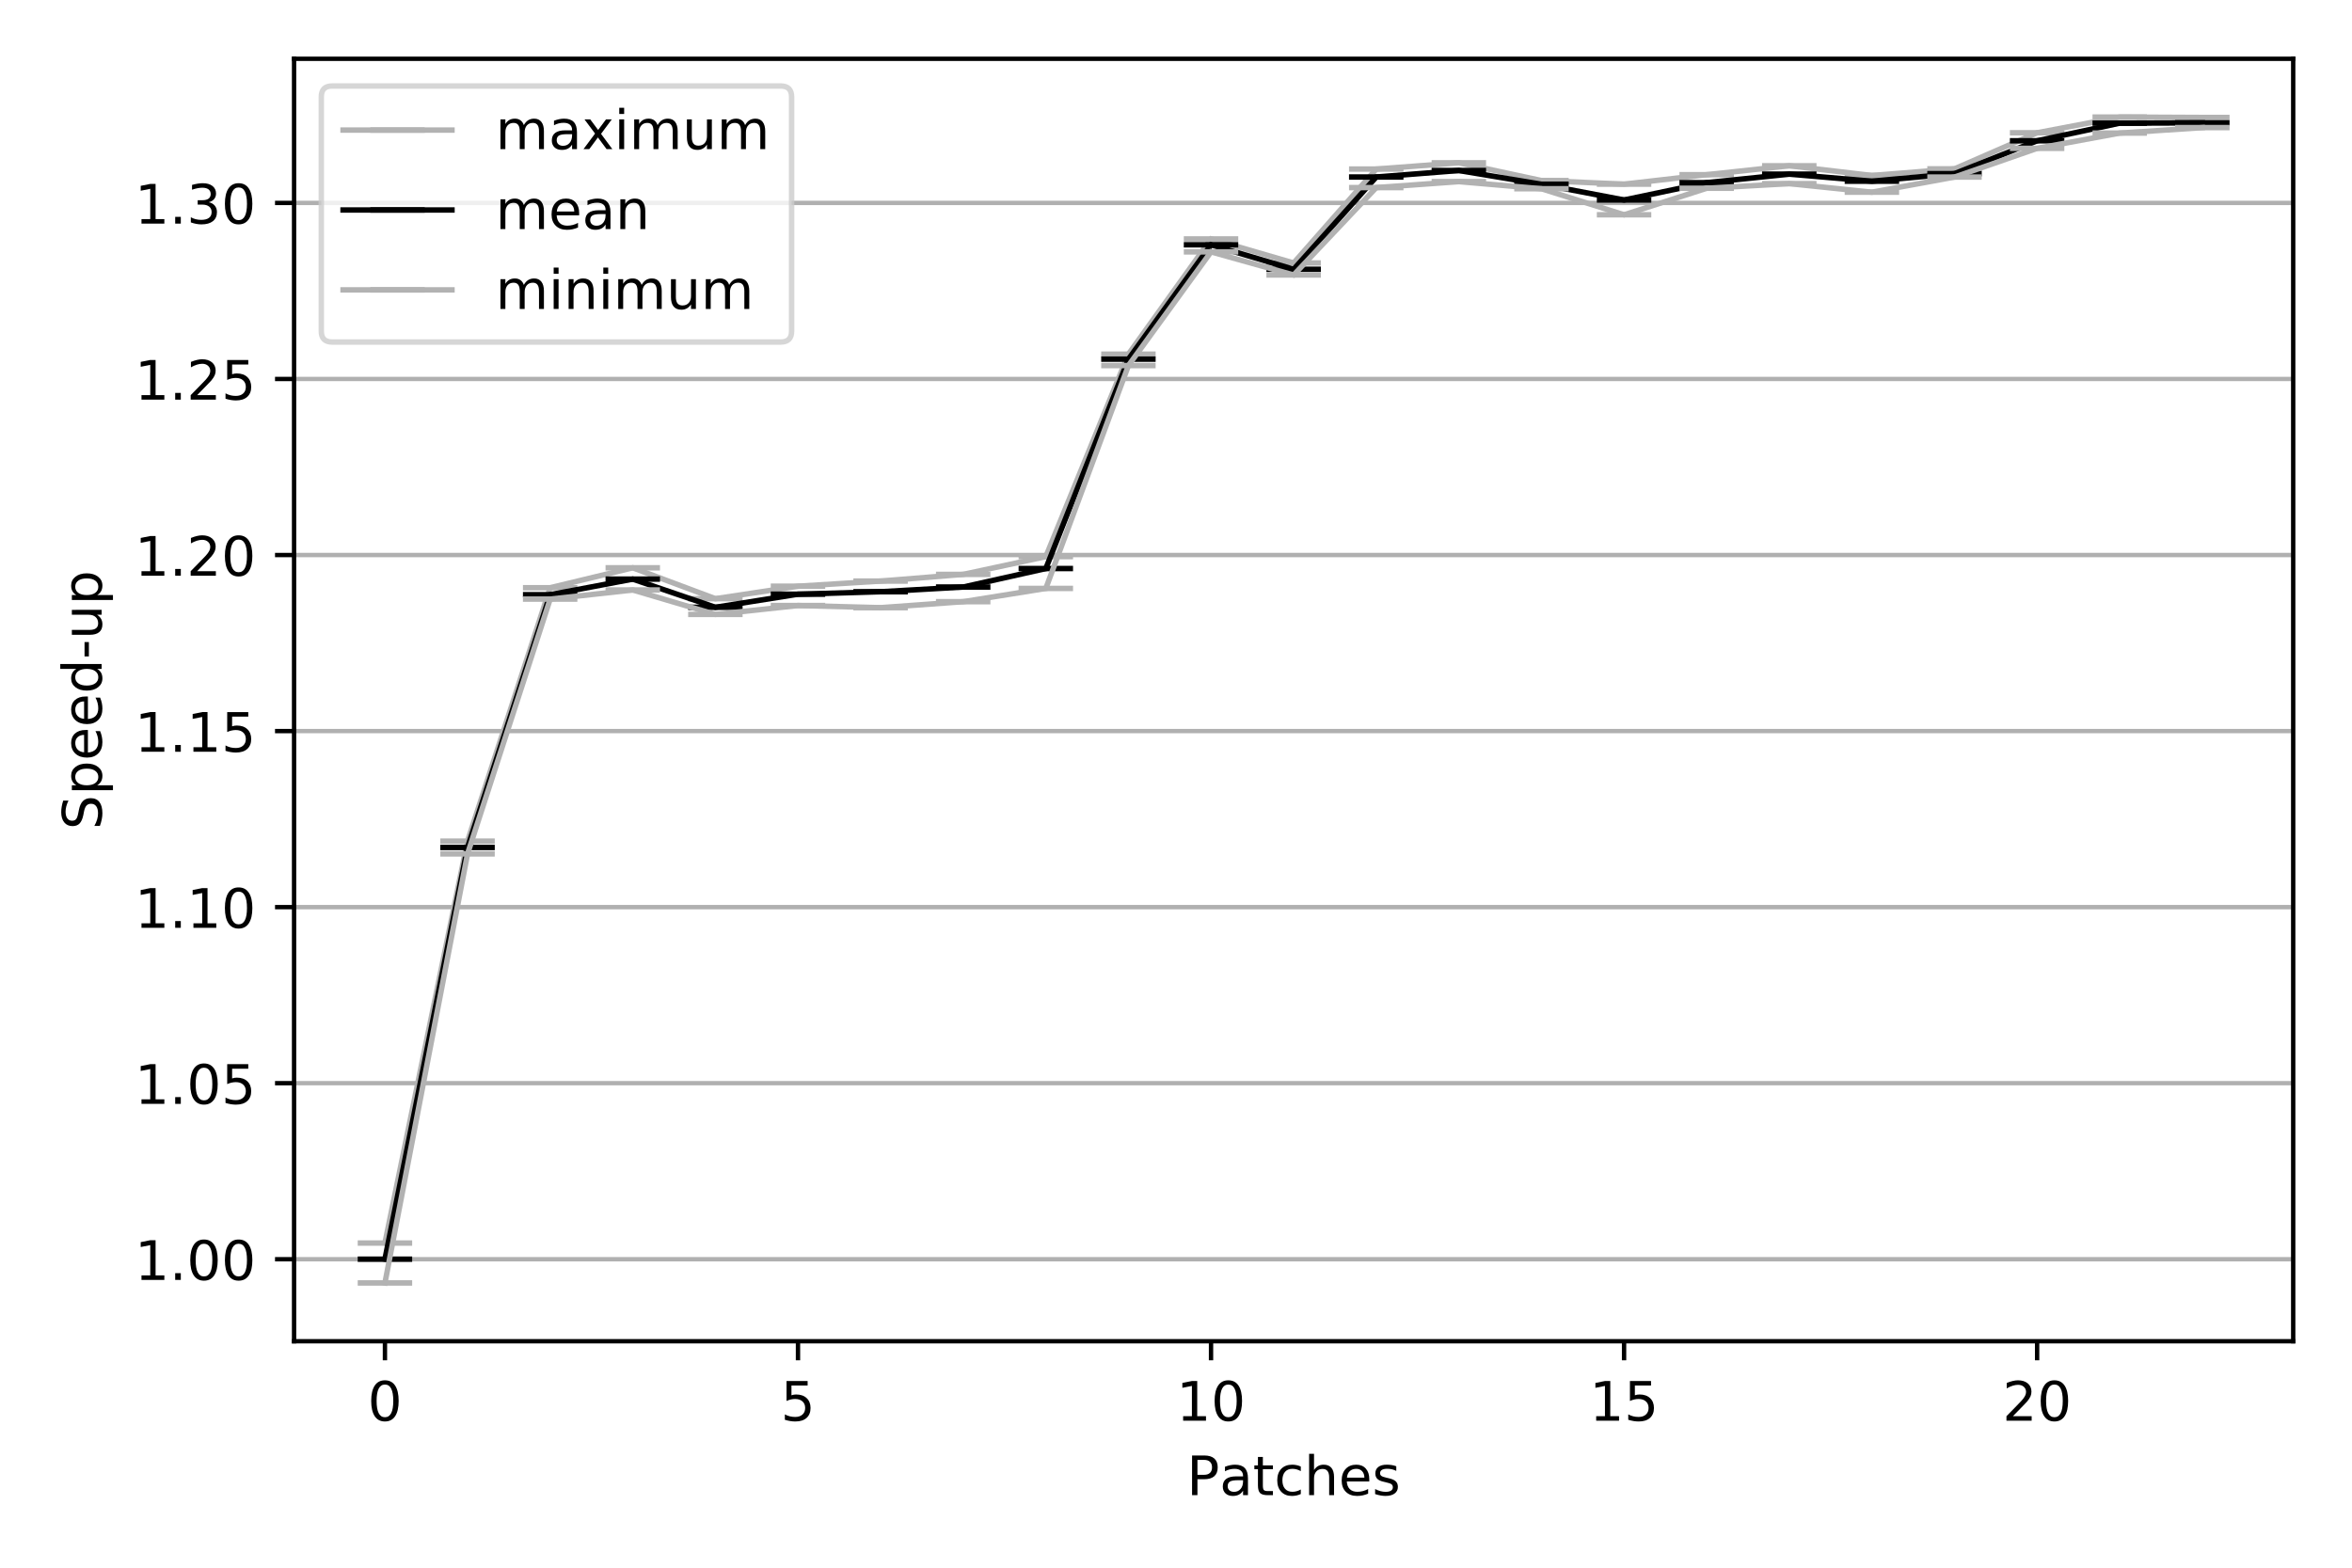 <svg xmlns:xlink="http://www.w3.org/1999/xlink" width="576" height="384" style="background:#fff" viewBox="0 0 432 288"><defs><style>*{stroke-linecap:butt;stroke-linejoin:round}</style></defs><g id="figure_1"><path id="patch_1" fill="#fff" d="M0 288h432V0H0z"/><g id="axes_1"><path id="patch_2" fill="#fff" d="M54.013 246.4H421.2V10.8H54.012z"/><g id="matplotlib.axis_1"><g id="xtick_1"><g id="line2d_1"><defs><path id="m4d9b8e4e29" stroke="#000" stroke-width=".8" d="M0 0v3.5"/></defs><use x="70.703" y="246.4" stroke="#000" stroke-width=".8" xlink:href="#m4d9b8e4e29"/></g><g id="text_1"><defs><path id="DejaVuSans-48" d="M31.781 66.406q-7.61 0-11.453-7.5Q16.5 51.422 16.5 36.375q0-14.984 3.828-22.484 3.844-7.5 11.453-7.5 7.672 0 11.5 7.5 3.844 7.5 3.844 22.484 0 15.047-3.844 22.531-3.828 7.5-11.5 7.5zm0 7.813q12.266 0 18.735-9.703 6.468-9.688 6.468-28.141 0-18.406-6.468-28.11-6.47-9.687-18.735-9.687-12.25 0-18.718 9.688-6.47 9.703-6.47 28.109 0 18.453 6.47 28.14Q19.53 74.22 31.78 74.22z"/></defs><use transform="matrix(.1 0 0 -.1 67.522 260.998)" xlink:href="#DejaVuSans-48"/></g></g><g id="xtick_2"><use id="line2d_2" x="146.568" y="246.4" stroke="#000" stroke-width=".8" xlink:href="#m4d9b8e4e29"/><g id="text_2"><defs><path id="DejaVuSans-53" d="M10.797 72.906h38.719v-8.312H19.828v-17.86q2.14.735 4.281 1.094 2.157.36 4.313.36 12.203 0 19.328-6.688 7.14-6.688 7.14-18.11 0-11.765-7.328-18.296-7.328-6.516-20.656-6.516-4.593 0-9.36.781-4.75.782-9.827 2.344v9.922q4.39-2.39 9.078-3.563 4.687-1.171 9.906-1.171 8.453 0 13.375 4.437 4.938 4.438 4.938 12.063 0 7.609-4.938 12.047-4.922 4.453-13.375 4.453-3.953 0-7.89-.875-3.922-.875-8.016-2.735z"/></defs><use transform="matrix(.1 0 0 -.1 143.387 260.998)" xlink:href="#DejaVuSans-53"/></g></g><g id="xtick_3"><use id="line2d_3" x="222.433" y="246.4" stroke="#000" stroke-width=".8" xlink:href="#m4d9b8e4e29"/><g id="text_3"><defs><path id="DejaVuSans-49" d="M12.406 8.297h16.11v55.625l-17.532-3.516v8.985l17.438 3.515h9.86V8.296H54.39V0H12.406z"/></defs><g transform="matrix(.1 0 0 -.1 216.07 260.998)"><use xlink:href="#DejaVuSans-49"/><use x="63.623" xlink:href="#DejaVuSans-48"/></g></g></g><g id="xtick_4"><use id="line2d_4" x="298.298" y="246.4" stroke="#000" stroke-width=".8" xlink:href="#m4d9b8e4e29"/><g id="text_4" transform="matrix(.1 0 0 -.1 291.936 260.998)"><use xlink:href="#DejaVuSans-49"/><use x="63.623" xlink:href="#DejaVuSans-53"/></g></g><g id="xtick_5"><use id="line2d_5" x="374.164" y="246.4" stroke="#000" stroke-width=".8" xlink:href="#m4d9b8e4e29"/><g id="text_5"><defs><path id="DejaVuSans-50" d="M19.188 8.297h34.421V0H7.33v8.297q5.609 5.812 15.296 15.594 9.703 9.797 12.188 12.64 4.734 5.313 6.609 9 1.89 3.688 1.89 7.25 0 5.813-4.078 9.469-4.078 3.672-10.625 3.672-4.64 0-9.797-1.61-5.14-1.609-11-4.89v9.969Q13.767 71.78 18.938 73q5.188 1.219 9.485 1.219 11.328 0 18.062-5.672 6.735-5.656 6.735-15.125 0-4.5-1.688-8.531-1.672-4.016-6.125-9.485-1.218-1.422-7.765-8.187-6.532-6.766-18.453-18.922z"/></defs><g transform="matrix(.1 0 0 -.1 367.801 260.998)"><use xlink:href="#DejaVuSans-50"/><use x="63.623" xlink:href="#DejaVuSans-48"/></g></g></g><g id="text_6"><defs><path id="DejaVuSans-80" d="M19.672 64.797v-27.39h12.406q6.89 0 10.64 3.562 3.766 3.562 3.766 10.156 0 6.547-3.765 10.11-3.75 3.562-10.64 3.562zm-9.86 8.11h22.266q12.266 0 18.531-5.548 6.282-5.546 6.282-16.234 0-10.797-6.282-16.313-6.265-5.515-18.53-5.515H19.671V0h-9.86z"/><path id="DejaVuSans-97" d="M34.281 27.484q-10.89 0-15.093-2.484-4.204-2.484-4.204-8.5 0-4.781 3.157-7.594 3.156-2.797 8.562-2.797 7.485 0 12 5.297 4.516 5.297 4.516 14.078v2zm17.922 3.72V0H43.22v8.297Q40.14 3.328 35.547.953q-4.594-2.375-11.234-2.375-8.391 0-13.36 4.719Q6 8.016 6 15.922q0 9.219 6.172 13.906 6.187 4.688 18.437 4.688h12.61v.89q0 6.203-4.078 9.594-4.078 3.39-11.453 3.39-4.688 0-9.141-1.124-4.438-1.125-8.531-3.375v8.312q4.921 1.906 9.562 2.844 4.64.953 9.031.953 11.875 0 17.735-6.156 5.86-6.14 5.86-18.64z"/><path id="DejaVuSans-116" d="M18.313 70.219V54.688h18.5v-6.985h-18.5V18.016q0-6.688 1.828-8.594 1.828-1.906 7.453-1.906h9.218V0h-9.218q-10.407 0-14.36 3.875-3.953 3.89-3.953 14.14v29.688H2.687v6.984h6.594V70.22z"/><path id="DejaVuSans-99" d="M48.781 52.594v-8.407q-3.812 2.11-7.64 3.157-3.828 1.047-7.735 1.047-8.75 0-13.593-5.547-4.829-5.532-4.829-15.547 0-10.016 4.829-15.563 4.843-5.53 13.593-5.53 3.907 0 7.735 1.046 3.828 1.047 7.64 3.156V2.094Q45.016.344 40.984-.531q-4.015-.89-8.562-.89-12.36 0-19.64 7.765-7.266 7.765-7.266 20.953 0 13.375 7.343 21.031Q20.22 56 33.016 56q4.14 0 8.093-.86 3.953-.843 7.672-2.546z"/><path id="DejaVuSans-104" d="M54.89 33.016V0h-8.984v32.719q0 7.765-3.031 11.61-3.031 3.858-9.078 3.858-7.281 0-11.484-4.64-4.204-4.625-4.204-12.64V0H9.08v75.984h9.03V46.188q3.235 4.937 7.594 7.374Q30.078 56 35.797 56q9.422 0 14.25-5.828 4.844-5.828 4.844-17.156z"/><path id="DejaVuSans-101" d="M56.203 29.594v-4.39H14.891q.593-9.282 5.593-14.142 5-4.859 13.938-4.859 5.172 0 10.031 1.266 4.86 1.265 9.656 3.812v-8.5Q49.266.734 44.187-.344 39.11-1.422 33.892-1.422q-13.094 0-20.735 7.61-7.64 7.625-7.64 20.625 0 13.421 7.25 21.296Q20.016 56 32.328 56q11.031 0 17.453-7.11 6.422-7.093 6.422-19.296zm-8.984 2.64q-.094 7.36-4.125 11.75-4.032 4.407-10.672 4.407-7.516 0-12.031-4.25-4.516-4.25-5.203-11.97z"/><path id="DejaVuSans-115" d="M44.281 53.078v-8.5q-3.797 1.953-7.906 2.922-4.094.984-8.5.984-6.688 0-10.031-2.047-3.344-2.046-3.344-6.156 0-3.125 2.39-4.906 2.391-1.781 9.626-3.39l3.078-.688q9.562-2.047 13.593-5.781 4.032-3.735 4.032-10.422 0-7.625-6.032-12.078-6.03-4.438-16.578-4.438-4.39 0-9.156.86Q10.688.296 5.422 2v9.281q4.984-2.594 9.812-3.89 4.829-1.282 9.579-1.282 6.343 0 9.75 2.172 3.421 2.172 3.421 6.125 0 3.656-2.468 5.61-2.453 1.953-10.813 3.765l-3.125.735q-8.344 1.75-12.062 5.39-3.704 3.64-3.704 9.985 0 7.718 5.47 11.906Q16.75 56 26.811 56q4.97 0 9.36-.734 4.406-.72 8.11-2.188z"/></defs><g transform="matrix(.1 0 0 -.1 217.971 274.677)"><use xlink:href="#DejaVuSans-80"/><use x="60.24" xlink:href="#DejaVuSans-97"/><use x="121.52" xlink:href="#DejaVuSans-116"/><use x="160.729" xlink:href="#DejaVuSans-99"/><use x="215.709" xlink:href="#DejaVuSans-104"/><use x="279.088" xlink:href="#DejaVuSans-101"/><use x="340.611" xlink:href="#DejaVuSans-115"/></g></g></g><g id="matplotlib.axis_2"><g id="ytick_1"><path id="line2d_6" fill="none" stroke="#b0b0b0" stroke-linecap="square" stroke-width=".8" d="M54.013 231.333H421.2" clip-path="url(#p02daeaf4cd)"/><g id="line2d_7"><defs><path id="meffcea9939" stroke="#000" stroke-width=".8" d="M0 0h-3.5"/></defs><use x="54.013" y="231.333" stroke="#000" stroke-width=".8" xlink:href="#meffcea9939"/></g><g id="text_7"><defs><path id="DejaVuSans-46" d="M10.688 12.406H21V0H10.687z"/></defs><g transform="matrix(.1 0 0 -.1 24.747 235.132)"><use xlink:href="#DejaVuSans-49"/><use x="63.623" xlink:href="#DejaVuSans-46"/><use x="95.41" xlink:href="#DejaVuSans-48"/><use x="159.033" xlink:href="#DejaVuSans-48"/></g></g></g><g id="ytick_2"><path id="line2d_8" fill="none" stroke="#b0b0b0" stroke-linecap="square" stroke-width=".8" d="M54.013 198.99H421.2" clip-path="url(#p02daeaf4cd)"/><use id="line2d_9" x="54.013" y="198.991" stroke="#000" stroke-width=".8" xlink:href="#meffcea9939"/><g id="text_8" transform="matrix(.1 0 0 -.1 24.747 202.79)"><use xlink:href="#DejaVuSans-49"/><use x="63.623" xlink:href="#DejaVuSans-46"/><use x="95.41" xlink:href="#DejaVuSans-48"/><use x="159.033" xlink:href="#DejaVuSans-53"/></g></g><g id="ytick_3"><path id="line2d_10" fill="none" stroke="#b0b0b0" stroke-linecap="square" stroke-width=".8" d="M54.013 166.649H421.2" clip-path="url(#p02daeaf4cd)"/><use id="line2d_11" x="54.013" y="166.649" stroke="#000" stroke-width=".8" xlink:href="#meffcea9939"/><g id="text_9" transform="matrix(.1 0 0 -.1 24.747 170.448)"><use xlink:href="#DejaVuSans-49"/><use x="63.623" xlink:href="#DejaVuSans-46"/><use x="95.41" xlink:href="#DejaVuSans-49"/><use x="159.033" xlink:href="#DejaVuSans-48"/></g></g><g id="ytick_4"><path id="line2d_12" fill="none" stroke="#b0b0b0" stroke-linecap="square" stroke-width=".8" d="M54.013 134.307H421.2" clip-path="url(#p02daeaf4cd)"/><use id="line2d_13" x="54.013" y="134.307" stroke="#000" stroke-width=".8" xlink:href="#meffcea9939"/><g id="text_10" transform="matrix(.1 0 0 -.1 24.747 138.106)"><use xlink:href="#DejaVuSans-49"/><use x="63.623" xlink:href="#DejaVuSans-46"/><use x="95.41" xlink:href="#DejaVuSans-49"/><use x="159.033" xlink:href="#DejaVuSans-53"/></g></g><g id="ytick_5"><path id="line2d_14" fill="none" stroke="#b0b0b0" stroke-linecap="square" stroke-width=".8" d="M54.013 101.965H421.2" clip-path="url(#p02daeaf4cd)"/><use id="line2d_15" x="54.013" y="101.965" stroke="#000" stroke-width=".8" xlink:href="#meffcea9939"/><g id="text_11" transform="matrix(.1 0 0 -.1 24.747 105.764)"><use xlink:href="#DejaVuSans-49"/><use x="63.623" xlink:href="#DejaVuSans-46"/><use x="95.41" xlink:href="#DejaVuSans-50"/><use x="159.033" xlink:href="#DejaVuSans-48"/></g></g><g id="ytick_6"><path id="line2d_16" fill="none" stroke="#b0b0b0" stroke-linecap="square" stroke-width=".8" d="M54.013 69.623H421.2" clip-path="url(#p02daeaf4cd)"/><use id="line2d_17" x="54.013" y="69.623" stroke="#000" stroke-width=".8" xlink:href="#meffcea9939"/><g id="text_12" transform="matrix(.1 0 0 -.1 24.747 73.422)"><use xlink:href="#DejaVuSans-49"/><use x="63.623" xlink:href="#DejaVuSans-46"/><use x="95.41" xlink:href="#DejaVuSans-50"/><use x="159.033" xlink:href="#DejaVuSans-53"/></g></g><g id="ytick_7"><path id="line2d_18" fill="none" stroke="#b0b0b0" stroke-linecap="square" stroke-width=".8" d="M54.013 37.281H421.2" clip-path="url(#p02daeaf4cd)"/><use id="line2d_19" x="54.013" y="37.281" stroke="#000" stroke-width=".8" xlink:href="#meffcea9939"/><g id="text_13"><defs><path id="DejaVuSans-51" d="M40.578 39.313Q47.656 37.797 51.625 33q3.984-4.781 3.984-11.813 0-10.78-7.422-16.703-7.421-5.906-21.093-5.906-4.578 0-9.438.906-4.86.907-10.031 2.72v9.515q4.094-2.39 8.969-3.61 4.89-1.218 10.218-1.218 9.266 0 14.125 3.656 4.86 3.656 4.86 10.64 0 6.454-4.516 10.079-4.515 3.64-12.562 3.64h-8.5v8.11h8.89q7.266 0 11.125 2.906 3.86 2.906 3.86 8.375 0 5.61-3.985 8.61-3.968 3.015-11.39 3.015-4.063 0-8.703-.89-4.641-.876-10.203-2.72v8.782q5.624 1.562 10.53 2.344 4.907.78 9.25.78 11.235 0 17.766-5.109 6.547-5.093 6.547-13.78 0-6.063-3.468-10.235-3.47-4.172-9.86-5.782z"/></defs><g transform="matrix(.1 0 0 -.1 24.747 41.08)"><use xlink:href="#DejaVuSans-49"/><use x="63.623" xlink:href="#DejaVuSans-46"/><use x="95.41" xlink:href="#DejaVuSans-51"/><use x="159.033" xlink:href="#DejaVuSans-48"/></g></g></g><g id="text_14"><defs><path id="DejaVuSans-83" d="M53.516 70.516V60.89q-5.61 2.687-10.594 4-4.984 1.328-9.625 1.328-8.047 0-12.422-3.125t-4.375-8.89q0-4.845 2.906-7.313 2.907-2.453 11.016-3.97l5.953-1.218q11.031-2.11 16.281-7.406 5.25-5.297 5.25-14.172 0-10.61-7.11-16.078-7.093-5.469-20.812-5.469-5.172 0-11.015 1.172Q13.14.922 6.89 3.219v10.156q6-3.36 11.765-5.078 5.766-1.703 11.328-1.703 8.438 0 13.032 3.312 4.593 3.328 4.593 9.485 0 5.359-3.297 8.39-3.296 3.032-10.812 4.547L27.484 33.5q-11.03 2.188-15.968 6.875-4.922 4.688-4.922 13.047 0 9.672 6.812 15.234 6.813 5.563 18.766 5.563 5.14 0 10.453-.938 5.328-.922 10.89-2.765z"/><path id="DejaVuSans-112" d="M18.11 8.203v-29H9.077v75.484h9.031v-8.296q2.844 4.875 7.157 7.234Q29.594 56 35.594 56q9.968 0 16.187-7.906 6.235-7.907 6.235-20.797T51.78 6.484q-6.218-7.906-16.187-7.906-6 0-10.328 2.375-4.313 2.375-7.157 7.25zm30.578 19.094q0 9.906-4.079 15.547-4.078 5.64-11.203 5.64-7.14 0-11.218-5.64-4.079-5.64-4.079-15.547 0-9.906 4.078-15.547 4.079-5.64 11.22-5.64 7.124 0 11.202 5.64t4.078 15.547z"/><path id="DejaVuSans-100" d="M45.406 46.39v29.594h8.985V0h-8.985v8.203Q42.578 3.328 38.25.953q-4.313-2.375-10.375-2.375-9.906 0-16.14 7.906-6.22 7.922-6.22 20.813 0 12.89 6.22 20.797Q17.968 56 27.874 56q6.063 0 10.375-2.375 4.328-2.36 7.156-7.234zm-30.61-19.093q0-9.906 4.079-15.547 4.078-5.64 11.203-5.64 7.125 0 11.219 5.64 4.11 5.64 4.11 15.547 0 9.906-4.11 15.547-4.094 5.64-11.219 5.64-7.125 0-11.203-5.64-4.078-5.64-4.078-15.547z"/><path id="DejaVuSans-45" d="M4.89 31.39h26.313v-8H4.891z"/><path id="DejaVuSans-117" d="M8.5 21.578v33.11h8.984V21.922q0-7.766 3.016-11.656 3.031-3.875 9.094-3.875 7.265 0 11.484 4.64 4.234 4.64 4.234 12.656v31h8.985V0h-8.984v8.406Q42.047 3.422 37.718 1q-4.313-2.422-10.032-2.422-9.421 0-14.312 5.86Q8.5 10.296 8.5 21.578zM31.11 56z"/></defs><g transform="matrix(0 -.1 -.1 0 18.667 152.423)"><use xlink:href="#DejaVuSans-83"/><use x="63.477" xlink:href="#DejaVuSans-112"/><use x="126.953" xlink:href="#DejaVuSans-101"/><use x="188.477" xlink:href="#DejaVuSans-101"/><use x="250" xlink:href="#DejaVuSans-100"/><use x="313.477" xlink:href="#DejaVuSans-45"/><use x="349.561" xlink:href="#DejaVuSans-117"/><use x="412.939" xlink:href="#DejaVuSans-112"/></g></g></g><g id="line2d_20"><path fill="none" stroke="#b2b2b2" stroke-linecap="square" d="M70.703 228.364l15.173-73.836 15.173-46.555 15.173-3.663 15.173 5.676 15.173-2.293 15.173-.944 15.173-1.227 15.173-3.264 15.173-37.194 15.173-21.167 15.173 4.415 15.173-17.255 15.173-1.146 15.173 3.258 15.173.662 15.173-1.739 15.173-1.637 15.174 1.785 15.173-1.22 15.173-6.631 15.173-2.88 15.173.071" clip-path="url(#p02daeaf4cd)"/><defs><path id="m155df6e99b" stroke="#b2b2b2" d="M5 0H-5"/></defs><g fill="#b2b2b2" stroke="#b2b2b2" clip-path="url(#p02daeaf4cd)"><use x="70.703" y="228.364" xlink:href="#m155df6e99b"/><use x="85.876" y="154.528" xlink:href="#m155df6e99b"/><use x="101.049" y="107.973" xlink:href="#m155df6e99b"/><use x="116.222" y="104.31" xlink:href="#m155df6e99b"/><use x="131.395" y="109.986" xlink:href="#m155df6e99b"/><use x="146.568" y="107.693" xlink:href="#m155df6e99b"/><use x="161.741" y="106.749" xlink:href="#m155df6e99b"/><use x="176.914" y="105.522" xlink:href="#m155df6e99b"/><use x="192.087" y="102.258" xlink:href="#m155df6e99b"/><use x="207.26" y="65.064" xlink:href="#m155df6e99b"/><use x="222.433" y="43.897" xlink:href="#m155df6e99b"/><use x="237.606" y="48.312" xlink:href="#m155df6e99b"/><use x="252.779" y="31.057" xlink:href="#m155df6e99b"/><use x="267.952" y="29.911" xlink:href="#m155df6e99b"/><use x="283.125" y="33.169" xlink:href="#m155df6e99b"/><use x="298.298" y="33.831" xlink:href="#m155df6e99b"/><use x="313.471" y="32.092" xlink:href="#m155df6e99b"/><use x="328.644" y="30.455" xlink:href="#m155df6e99b"/><use x="343.818" y="32.24" xlink:href="#m155df6e99b"/><use x="358.991" y="31.02" xlink:href="#m155df6e99b"/><use x="374.164" y="24.389" xlink:href="#m155df6e99b"/><use x="389.337" y="21.509" xlink:href="#m155df6e99b"/><use x="404.51" y="21.58" xlink:href="#m155df6e99b"/></g></g><g id="line2d_21"><path fill="none" stroke="#000" stroke-linecap="square" d="M70.703 231.324l15.173-75.634 15.173-46.438 15.173-2.864 15.173 5.177 15.173-2.405 15.173-.451 15.173-.865 15.173-3.398 15.173-38.465 15.173-21.01 15.173 4.5 15.173-16.954 15.173-1.192 15.173 2.523 15.173 2.89 15.173-3.182 15.173-1.565 15.174 1.297L358.99 31.9l15.173-6.036 15.173-3.24 15.173-.054" clip-path="url(#p02daeaf4cd)"/><defs><path id="m6f64dfaab4" stroke="#000" d="M5 0H-5"/></defs><g stroke="#000" clip-path="url(#p02daeaf4cd)"><use x="70.703" y="231.324" xlink:href="#m6f64dfaab4"/><use x="85.876" y="155.69" xlink:href="#m6f64dfaab4"/><use x="101.049" y="109.252" xlink:href="#m6f64dfaab4"/><use x="116.222" y="106.388" xlink:href="#m6f64dfaab4"/><use x="131.395" y="111.565" xlink:href="#m6f64dfaab4"/><use x="146.568" y="109.16" xlink:href="#m6f64dfaab4"/><use x="161.741" y="108.709" xlink:href="#m6f64dfaab4"/><use x="176.914" y="107.844" xlink:href="#m6f64dfaab4"/><use x="192.087" y="104.446" xlink:href="#m6f64dfaab4"/><use x="207.26" y="65.981" xlink:href="#m6f64dfaab4"/><use x="222.433" y="44.97" xlink:href="#m6f64dfaab4"/><use x="237.606" y="49.47" xlink:href="#m6f64dfaab4"/><use x="252.779" y="32.517" xlink:href="#m6f64dfaab4"/><use x="267.952" y="31.325" xlink:href="#m6f64dfaab4"/><use x="283.125" y="33.848" xlink:href="#m6f64dfaab4"/><use x="298.298" y="36.738" xlink:href="#m6f64dfaab4"/><use x="313.471" y="33.556" xlink:href="#m6f64dfaab4"/><use x="328.644" y="31.991" xlink:href="#m6f64dfaab4"/><use x="343.818" y="33.288" xlink:href="#m6f64dfaab4"/><use x="358.991" y="31.899" xlink:href="#m6f64dfaab4"/><use x="374.164" y="25.863" xlink:href="#m6f64dfaab4"/><use x="389.337" y="22.624" xlink:href="#m6f64dfaab4"/><use x="404.51" y="22.569" xlink:href="#m6f64dfaab4"/></g></g><g id="line2d_22" stroke="#b2b2b2"><path fill="none" stroke-linecap="square" d="M70.703 235.69l15.173-78.825 15.173-46.806 15.173-1.675 15.173 4.49 15.173-1.633 15.173.394 15.173-1.1 15.173-2.433L207.26 67.16l15.173-20.888 15.173 4.246 15.173-16.055 15.173-1.097 15.173 1.308 15.173 4.782 15.173-4.87 15.173-.851 15.174 1.574 15.173-2.78 15.173-5.276 15.173-2.804 15.173-1.008" clip-path="url(#p02daeaf4cd)"/><g fill="#b2b2b2" clip-path="url(#p02daeaf4cd)"><use x="70.703" y="235.691" xlink:href="#m155df6e99b"/><use x="85.876" y="156.865" xlink:href="#m155df6e99b"/><use x="101.049" y="110.059" xlink:href="#m155df6e99b"/><use x="116.222" y="108.384" xlink:href="#m155df6e99b"/><use x="131.395" y="112.874" xlink:href="#m155df6e99b"/><use x="146.568" y="111.241" xlink:href="#m155df6e99b"/><use x="161.741" y="111.635" xlink:href="#m155df6e99b"/><use x="176.914" y="110.536" xlink:href="#m155df6e99b"/><use x="192.087" y="108.102" xlink:href="#m155df6e99b"/><use x="207.26" y="67.159" xlink:href="#m155df6e99b"/><use x="222.433" y="46.271" xlink:href="#m155df6e99b"/><use x="237.606" y="50.517" xlink:href="#m155df6e99b"/><use x="252.779" y="34.462" xlink:href="#m155df6e99b"/><use x="267.952" y="33.365" xlink:href="#m155df6e99b"/><use x="283.125" y="34.673" xlink:href="#m155df6e99b"/><use x="298.298" y="39.455" xlink:href="#m155df6e99b"/><use x="313.471" y="34.584" xlink:href="#m155df6e99b"/><use x="328.644" y="33.734" xlink:href="#m155df6e99b"/><use x="343.818" y="35.308" xlink:href="#m155df6e99b"/><use x="358.991" y="32.529" xlink:href="#m155df6e99b"/><use x="374.164" y="27.252" xlink:href="#m155df6e99b"/><use x="389.337" y="24.448" xlink:href="#m155df6e99b"/><use x="404.51" y="23.44" xlink:href="#m155df6e99b"/></g></g><path id="patch_3" fill="none" stroke="#000" stroke-linecap="square" stroke-width=".8" d="M54.013 246.4V10.8"/><path id="patch_4" fill="none" stroke="#000" stroke-linecap="square" stroke-width=".8" d="M421.2 246.4V10.8"/><path id="patch_5" fill="none" stroke="#000" stroke-linecap="square" stroke-width=".8" d="M54.013 246.4H421.2"/><path id="patch_6" fill="none" stroke="#000" stroke-linecap="square" stroke-width=".8" d="M54.013 10.8H421.2"/><g id="legend_1"><path id="patch_7" fill="#fff" stroke="#ccc" d="M61.013 62.834h82.384q2 0 2-2V17.8q0-2-2-2H61.013q-2 0-2 2v43.034q0 2 2 2z" opacity=".8"/><path id="line2d_23" fill="none" stroke="#b2b2b2" stroke-linecap="square" d="M63.013 23.898h20"/><use id="line2d_24" x="73.013" y="23.898" fill="#b2b2b2" stroke="#b2b2b2" xlink:href="#m155df6e99b"/><g id="text_15"><defs><path id="DejaVuSans-109" d="M52 44.188q3.375 6.062 8.063 8.937Q64.75 56 71.093 56q8.548 0 13.188-5.984 4.64-5.97 4.64-17V0h-9.03v32.719q0 7.86-2.797 11.656-2.781 3.813-8.485 3.813-6.984 0-11.046-4.641-4.047-4.625-4.047-12.64V0h-9.032v32.719q0 7.906-2.78 11.687-2.782 3.782-8.595 3.782-6.89 0-10.953-4.657-4.047-4.656-4.047-12.625V0H9.08v54.688h9.03v-8.5q3.078 5.03 7.375 7.421Q29.781 56 35.687 56q5.97 0 10.141-3.031Q50 49.953 52 44.187z"/><path id="DejaVuSans-120" d="M54.89 54.688l-19.78-26.61L55.905 0H45.313L29.39 21.484 13.484 0H2.875l21.25 28.61L4.687 54.687h10.594l14.5-19.485 14.5 19.484z"/><path id="DejaVuSans-105" d="M9.422 54.688h8.984V0H9.422zm0 21.296h8.984v-11.39H9.422z"/></defs><g transform="matrix(.1 0 0 -.1 91.013 27.398)"><use xlink:href="#DejaVuSans-109"/><use x="97.412" xlink:href="#DejaVuSans-97"/><use x="158.691" xlink:href="#DejaVuSans-120"/><use x="217.871" xlink:href="#DejaVuSans-105"/><use x="245.654" xlink:href="#DejaVuSans-109"/><use x="343.066" xlink:href="#DejaVuSans-117"/><use x="406.445" xlink:href="#DejaVuSans-109"/></g></g><path id="line2d_25" fill="none" stroke="#000" stroke-linecap="square" d="M63.013 38.577h20"/><use id="line2d_26" x="73.013" y="38.577" stroke="#000" xlink:href="#m6f64dfaab4"/><g id="text_16"><defs><path id="DejaVuSans-110" d="M54.89 33.016V0h-8.984v32.719q0 7.765-3.031 11.61-3.031 3.858-9.078 3.858-7.281 0-11.484-4.64-4.204-4.625-4.204-12.64V0H9.08v54.688h9.03v-8.5q3.235 4.937 7.594 7.374Q30.078 56 35.797 56q9.422 0 14.25-5.828 4.844-5.828 4.844-17.156z"/></defs><g transform="matrix(.1 0 0 -.1 91.013 42.077)"><use xlink:href="#DejaVuSans-109"/><use x="97.412" xlink:href="#DejaVuSans-101"/><use x="158.936" xlink:href="#DejaVuSans-97"/><use x="220.215" xlink:href="#DejaVuSans-110"/></g></g><path id="line2d_27" fill="none" stroke="#b2b2b2" stroke-linecap="square" d="M63.013 53.255h20"/><use id="line2d_28" x="73.013" y="53.255" fill="#b2b2b2" stroke="#b2b2b2" xlink:href="#m155df6e99b"/><g id="text_17" transform="matrix(.1 0 0 -.1 91.013 56.755)"><use xlink:href="#DejaVuSans-109"/><use x="97.412" xlink:href="#DejaVuSans-105"/><use x="125.195" xlink:href="#DejaVuSans-110"/><use x="188.574" xlink:href="#DejaVuSans-105"/><use x="216.357" xlink:href="#DejaVuSans-109"/><use x="313.77" xlink:href="#DejaVuSans-117"/><use x="377.148" xlink:href="#DejaVuSans-109"/></g></g></g></g><defs><clipPath id="p02daeaf4cd"><path d="M54.013 10.8h367.188v235.6H54.013z"/></clipPath></defs></svg>